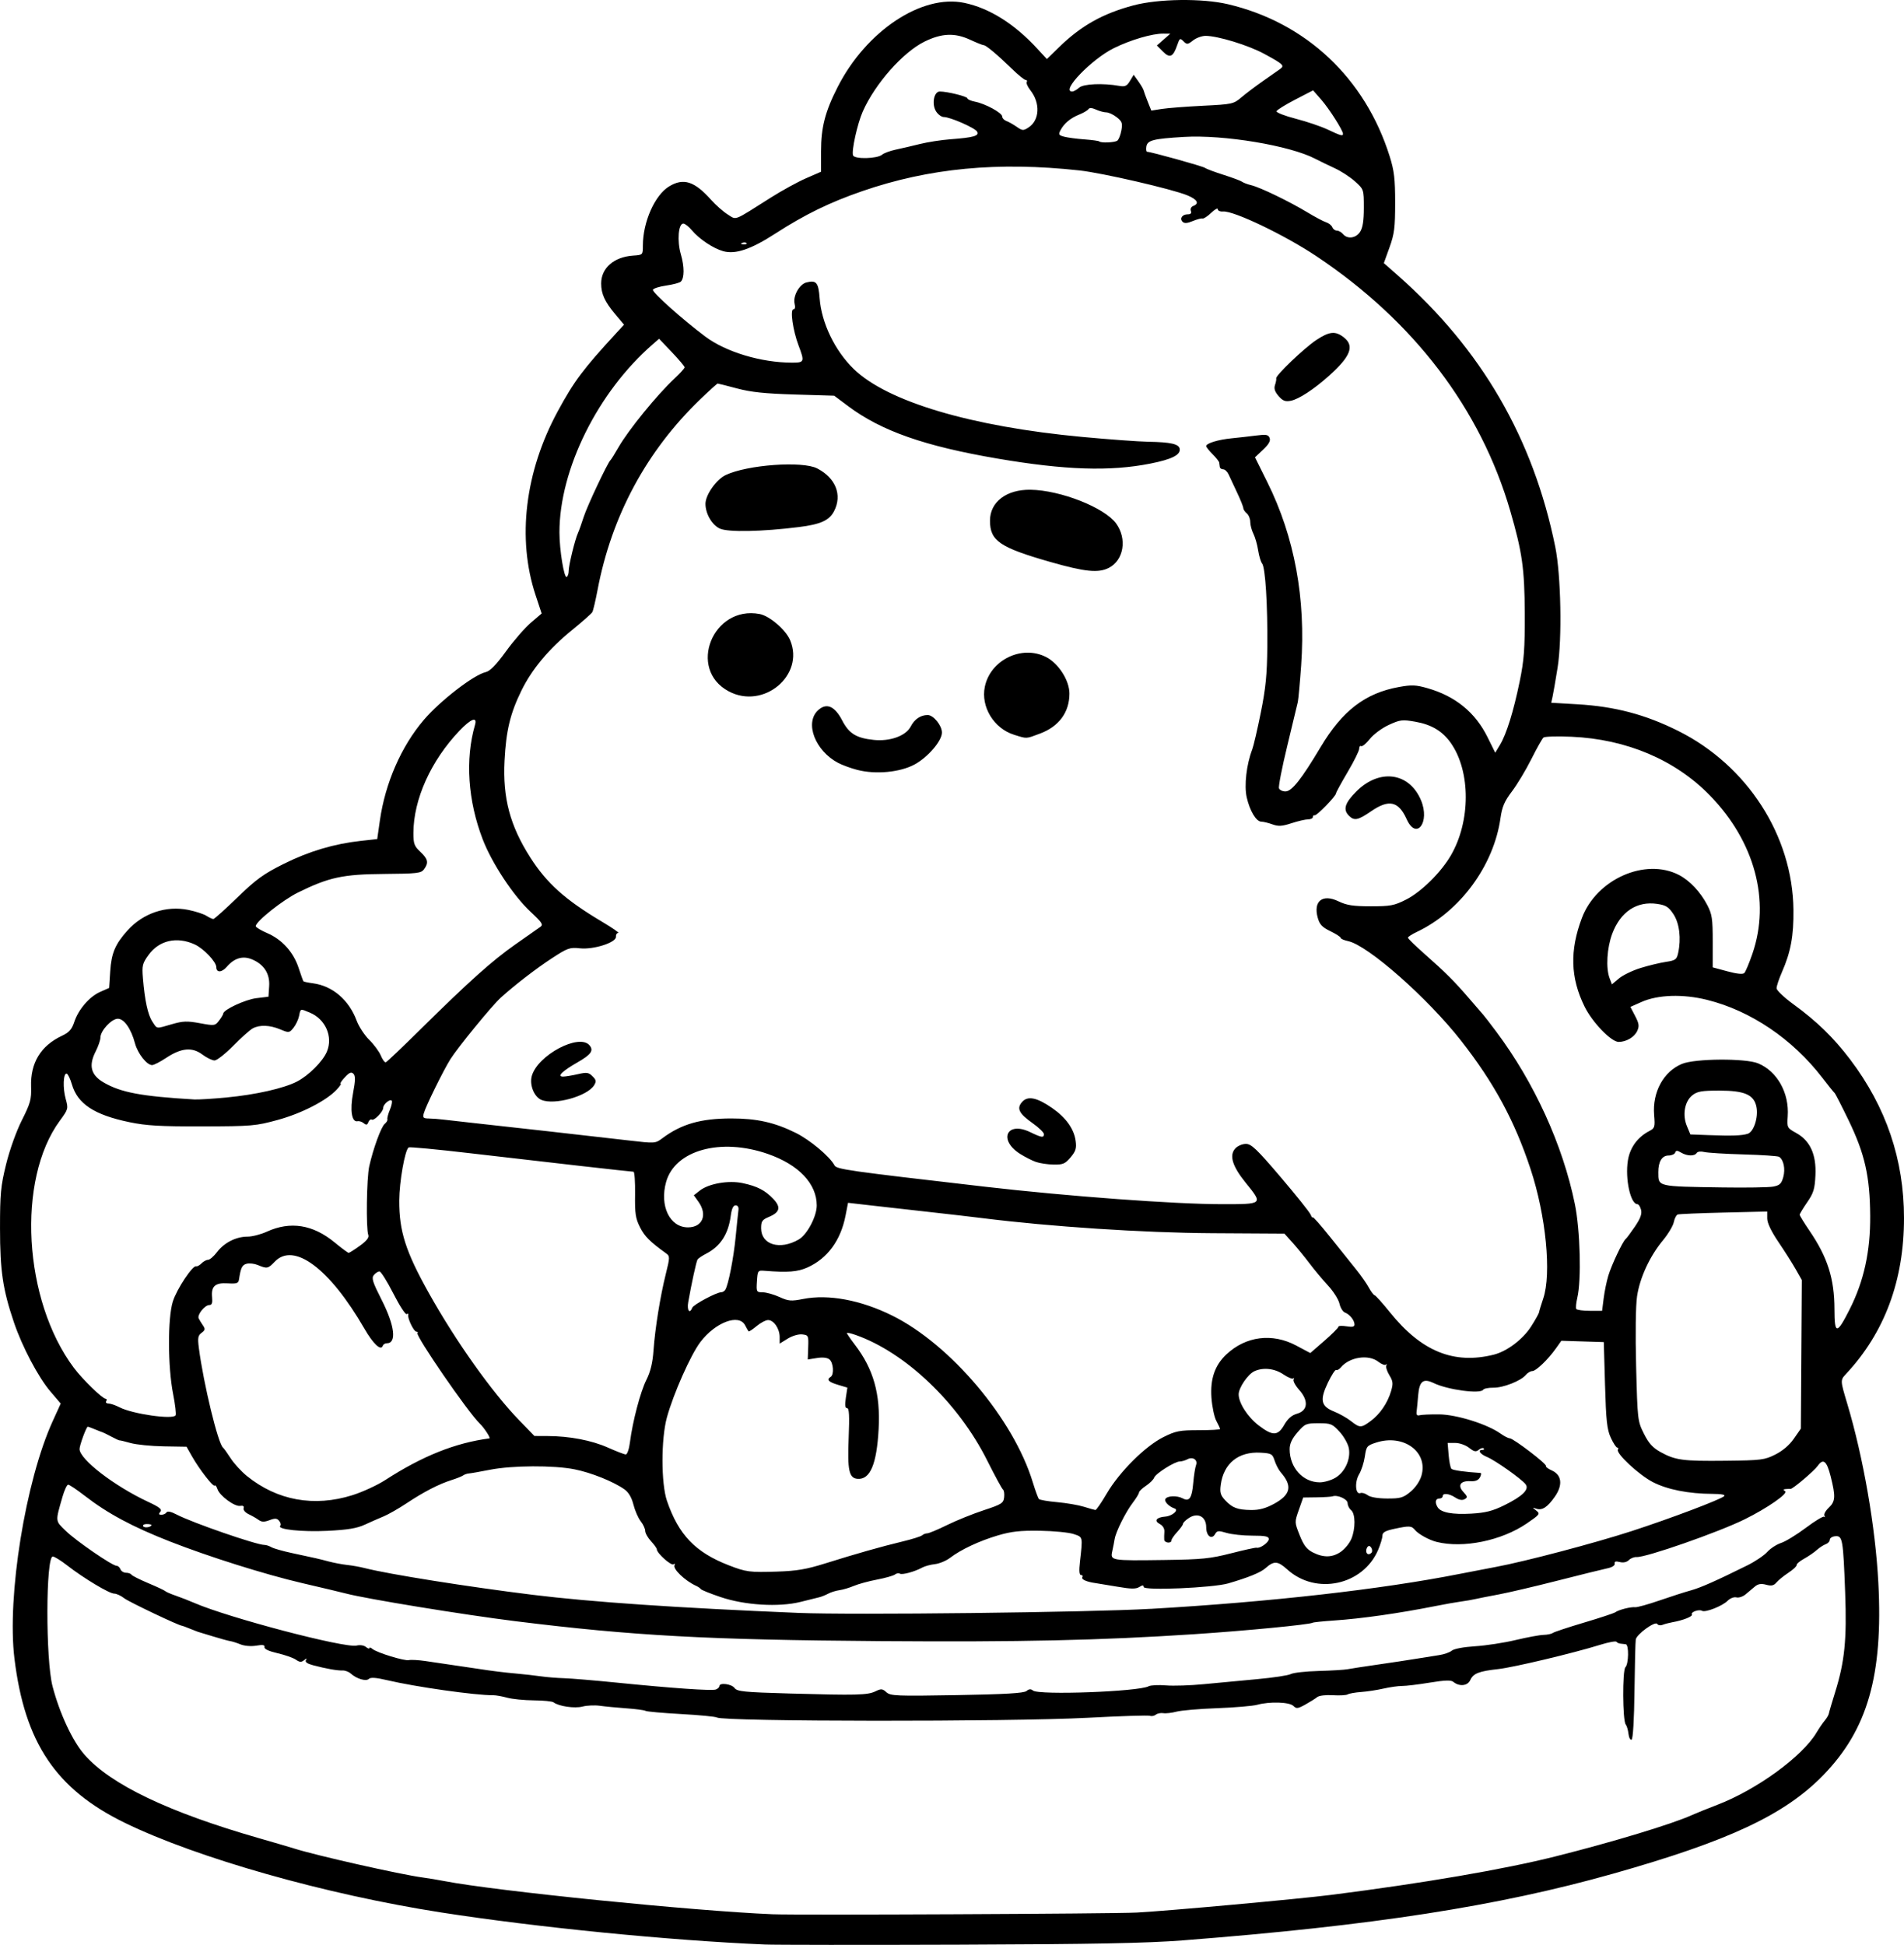 <?xml version="1.0" encoding="UTF-8" standalone="no"?>
<!-- Created with Inkscape (http://www.inkscape.org/) -->

<svg
   width="217.305mm"
   height="221.986mm"
   viewBox="0 0 217.306 221.986"
   version="1.1"
   id="svg5"
   xml:space="preserve"
   xmlns="http://www.w3.org/2000/svg"
   xmlns:svg="http://www.w3.org/2000/svg"><defs
     id="defs2" /><g
     id="layer1"
     transform="translate(-7.558,-32.735)"><path
       style="fill:#000000;stroke-width:0.265"
       d="m 94.821,254.677 c -10.972,-0.468 -25.967,-1.954 -36.909,-3.656 -13.168,-2.048 -27.878,-6.217 -36.116,-10.235 -7.858,-3.833 -11.416,-9.132 -12.591,-18.751 -0.865,-7.08 1.261,-20.275 4.363,-27.081 l 0.92,-2.018 -1.172,-1.373 c -1.383,-1.62 -3.225,-5.109 -4.168,-7.892 -1.27,-3.748 -1.587,-5.885 -1.589,-10.716 -0.002,-3.968 0.08,-4.832 0.695,-7.334 0.406,-1.651 1.158,-3.751 1.8,-5.027 0.979,-1.944 1.098,-2.377 1.052,-3.841 -0.085,-2.705 1.104,-4.658 3.529,-5.798 0.809,-0.38 1.117,-0.725 1.392,-1.557 0.479,-1.448 1.731,-2.905 2.965,-3.45 l 1.02,-0.45 0.122,-1.882 c 0.136,-2.094 0.573,-3.126 1.99,-4.695 1.771,-1.96 4.393,-2.843 6.923,-2.332 0.814,0.165 1.744,0.467 2.067,0.672 0.322,0.205 0.679,0.371 0.794,0.37 0.114,-0.002 1.353,-1.112 2.752,-2.467 2.147,-2.08 2.973,-2.678 5.292,-3.833 2.886,-1.437 5.745,-2.288 8.82,-2.624 l 1.839,-0.201 0.304,-2.127 c 0.609,-4.265 2.433,-8.445 5.002,-11.461 1.865,-2.189 5.699,-5.153 7.071,-5.466 0.497,-0.113 1.19,-0.823 2.317,-2.375 0.884,-1.217 2.162,-2.687 2.84,-3.266 l 1.232,-1.053 -0.699,-2.115 c -2.125,-6.428 -1.203,-14.07 2.527,-20.945 1.892,-3.487 2.879,-4.806 6.732,-8.99 l 0.84,-0.913 -1.03,-1.231 c -1.162,-1.388 -1.577,-2.3 -1.577,-3.469 0,-1.769 1.454,-3.037 3.657,-3.189 1.102,-0.076 1.105,-0.079 1.105,-1.145 0.001,-2.687 1.358,-5.752 2.988,-6.746 1.643,-1.002 2.892,-0.604 4.795,1.525 0.55,0.615 1.407,1.37 1.904,1.678 1.038,0.641 0.552,0.832 4.913,-1.93 1.263,-0.8 3.07,-1.791 4.016,-2.203 l 1.719,-0.749 v -2.33 c 0,-2.738 0.463,-4.53 1.895,-7.341 3.264,-6.406 9.607,-10.62 14.455,-9.603 2.86,0.6 5.714,2.389 8.318,5.215 l 1.103,1.197 1.416,-1.377 c 2.502,-2.431 4.942,-3.803 8.437,-4.741 2.86,-0.768 7.857,-0.835 10.798,-0.145 8.92,2.092 15.679,8.448 18.478,17.375 0.514,1.64 0.622,2.559 0.622,5.292 0,2.84 -0.091,3.56 -0.645,5.096 l -0.645,1.789 1.571,1.385 c 9.579,8.445 15.481,18.618 17.996,31.021 0.649,3.199 0.788,10.485 0.264,13.758 -0.233,1.455 -0.492,2.955 -0.576,3.332 l -0.152,0.686 2.999,0.176 c 4.269,0.251 7.729,1.164 11.466,3.025 7.907,3.938 13.085,11.965 13.18,20.429 0.033,2.977 -0.306,4.819 -1.312,7.111 -0.343,0.782 -0.62,1.616 -0.614,1.852 0.005,0.237 0.868,1.055 1.918,1.82 2.673,1.946 4.598,3.818 6.48,6.302 4.104,5.418 6.145,11.43 6.145,18.105 0,7.119 -2.205,13.055 -6.603,17.775 -0.678,0.728 -0.678,0.724 0.123,3.401 1.842,6.155 3.22,14.089 3.552,20.454 0.551,10.559 -1.224,16.753 -6.291,21.96 -4.399,4.52 -10.77,7.506 -23.987,11.241 -13.138,3.712 -27.419,5.926 -49.095,7.61 -4.135,0.321 -10.145,0.437 -25.518,0.491 -11.06,0.039 -21.061,0.03 -22.225,-0.019 z m 42.466,-3.644 c 3.527,-0.186 18.513,-1.549 22.225,-2.021 10.502,-1.336 19.705,-2.915 25.532,-4.379 6.621,-1.664 13.361,-3.705 15.61,-4.726 0.437,-0.198 1.746,-0.727 2.91,-1.175 4.502,-1.733 9.672,-5.494 11.304,-8.224 0.306,-0.512 0.74,-1.146 0.963,-1.407 0.223,-0.262 0.43,-0.619 0.46,-0.794 0.03,-0.175 0.352,-1.271 0.715,-2.435 1.088,-3.488 1.342,-6.015 1.142,-11.356 -0.228,-6.107 -0.298,-6.509 -1.12,-6.441 -0.348,0.029 -0.632,0.209 -0.632,0.4 0,0.191 -0.208,0.421 -0.463,0.511 -0.255,0.09 -0.717,0.391 -1.026,0.669 -0.31,0.278 -0.965,0.726 -1.455,0.996 -0.49,0.269 -0.871,0.593 -0.845,0.72 0.026,0.126 -0.391,0.518 -0.926,0.869 -0.535,0.352 -1.151,0.852 -1.37,1.112 -0.307,0.365 -0.575,0.425 -1.18,0.262 -0.566,-0.152 -0.921,-0.096 -1.279,0.203 -0.273,0.227 -0.75,0.628 -1.061,0.892 -0.311,0.263 -0.786,0.421 -1.056,0.35 -0.278,-0.073 -0.719,0.1 -1.018,0.399 -0.598,0.598 -2.542,1.357 -2.903,1.134 -0.338,-0.209 -1.328,0.143 -1.161,0.413 0.138,0.223 -0.983,0.669 -2.248,0.895 -0.364,0.065 -0.858,0.196 -1.098,0.292 -0.24,0.096 -0.513,0.05 -0.607,-0.102 -0.225,-0.364 -2.341,1.166 -2.449,1.77 -0.044,0.25 -0.11,2.895 -0.147,5.878 -0.04,3.284 -0.17,5.476 -0.33,5.556 -0.146,0.073 -0.305,-0.225 -0.354,-0.661 -0.049,-0.437 -0.191,-0.917 -0.315,-1.067 -0.362,-0.438 -0.393,-6.178 -0.035,-6.537 0.376,-0.376 0.411,-2.567 0.043,-2.623 -0.146,-0.022 -0.413,-0.052 -0.595,-0.066 -0.182,-0.015 -0.394,-0.111 -0.472,-0.215 -0.078,-0.104 -0.911,0.051 -1.852,0.344 -3.048,0.949 -9.891,2.578 -11.644,2.772 -2.211,0.244 -2.841,0.493 -3.191,1.261 -0.305,0.669 -1.25,0.763 -1.937,0.193 -0.258,-0.214 -0.977,-0.189 -2.699,0.094 -1.291,0.212 -2.705,0.384 -3.141,0.38 -0.437,-0.003 -1.389,0.131 -2.117,0.297 -0.728,0.167 -1.88,0.343 -2.56,0.391 -0.68,0.049 -1.371,0.171 -1.534,0.272 -0.163,0.101 -0.928,0.143 -1.699,0.094 -0.795,-0.051 -1.562,0.041 -1.773,0.213 -0.204,0.166 -0.814,0.549 -1.355,0.85 -0.863,0.481 -1.03,0.5 -1.37,0.16 -0.448,-0.448 -2.709,-0.52 -4.129,-0.13 -0.509,0.14 -2.568,0.314 -4.575,0.388 -2.007,0.074 -4.091,0.252 -4.63,0.395 -0.54,0.144 -1.219,0.222 -1.51,0.173 -0.291,-0.048 -0.676,0.029 -0.857,0.173 -0.18,0.143 -0.483,0.201 -0.673,0.128 -0.19,-0.073 -3.376,0.028 -7.081,0.225 -8.908,0.473 -41.566,0.448 -42.343,-0.032 -0.164,-0.102 -2.007,-0.279 -4.096,-0.394 -2.088,-0.115 -3.909,-0.278 -4.045,-0.362 -0.137,-0.084 -1.124,-0.216 -2.195,-0.292 -1.071,-0.076 -2.427,-0.206 -3.014,-0.289 -0.587,-0.083 -1.48,-0.042 -1.984,0.09 -0.901,0.236 -2.719,-0.03 -3.308,-0.484 -0.151,-0.116 -1.163,-0.217 -2.249,-0.225 -1.086,-0.007 -2.451,-0.143 -3.033,-0.302 -0.582,-0.159 -1.296,-0.286 -1.587,-0.284 -2.05,0.018 -8.845,-0.944 -12.124,-1.717 -1.264,-0.298 -1.889,-0.342 -2.084,-0.147 -0.315,0.315 -1.399,-0.007 -2.071,-0.615 -0.223,-0.202 -0.64,-0.357 -0.927,-0.345 -0.591,0.025 -1.901,-0.208 -3.374,-0.599 -0.668,-0.177 -0.937,-0.371 -0.809,-0.584 0.145,-0.242 0.095,-0.24 -0.208,0.005 -0.318,0.257 -0.511,0.245 -0.944,-0.058 -0.299,-0.21 -1.244,-0.542 -2.099,-0.738 -0.99,-0.227 -1.527,-0.479 -1.48,-0.694 0.055,-0.25 -0.188,-0.293 -0.938,-0.166 -0.587,0.099 -1.341,0.038 -1.794,-0.145 -0.43,-0.174 -0.96,-0.342 -1.179,-0.373 -0.218,-0.031 -1.111,-0.276 -1.984,-0.544 -0.873,-0.268 -1.647,-0.504 -1.72,-0.523 -0.073,-0.02 -0.489,-0.183 -0.926,-0.363 -0.437,-0.18 -0.821,-0.324 -0.855,-0.319 -0.274,0.034 -6.078,-2.725 -6.607,-3.14 -0.374,-0.294 -0.894,-0.534 -1.157,-0.534 -0.555,0 -3.502,-1.77 -5.372,-3.227 -0.71,-0.553 -1.443,-1.006 -1.628,-1.006 -0.806,0 -0.828,11.761 -0.028,14.817 0.814,3.108 2.287,6.26 3.649,7.811 2.988,3.404 9.592,6.56 19.935,9.529 1.746,0.501 3.532,1.025 3.969,1.164 2.515,0.801 12.123,2.969 14.684,3.314 0.655,0.088 1.786,0.276 2.514,0.417 5.802,1.126 28.442,3.412 37.439,3.78 2.842,0.116 38.852,-0.051 41.54,-0.193 z m -29.816,-25.251 c 0.654,-0.318 0.804,-0.306 1.253,0.101 0.467,0.423 1.139,0.45 8.048,0.33 5.527,-0.097 7.645,-0.221 7.941,-0.467 0.288,-0.239 0.5,-0.255 0.742,-0.054 0.659,0.547 12.034,0.127 13.195,-0.487 0.241,-0.127 1.134,-0.172 1.984,-0.1 0.851,0.072 2.797,0.008 4.325,-0.142 1.528,-0.15 4.266,-0.408 6.085,-0.572 1.819,-0.165 3.545,-0.426 3.836,-0.581 0.291,-0.155 1.72,-0.314 3.175,-0.353 1.455,-0.039 2.943,-0.129 3.307,-0.2 0.364,-0.071 1.912,-0.309 3.44,-0.528 1.528,-0.219 3.493,-0.517 4.366,-0.662 0.873,-0.145 2.058,-0.333 2.633,-0.419 0.575,-0.085 1.23,-0.316 1.455,-0.512 0.239,-0.208 1.345,-0.416 2.659,-0.499 1.237,-0.078 3.321,-0.398 4.63,-0.711 1.31,-0.313 2.738,-0.577 3.175,-0.587 0.437,-0.01 0.913,-0.109 1.058,-0.22 0.146,-0.111 1.753,-0.644 3.572,-1.184 1.819,-0.54 3.426,-1.072 3.572,-1.182 0.366,-0.277 1.767,-0.632 2.259,-0.573 0.224,0.027 1.474,-0.319 2.778,-0.77 1.304,-0.45 2.907,-0.966 3.562,-1.145 1.127,-0.309 2.876,-1.083 6.482,-2.871 0.873,-0.433 1.885,-1.116 2.249,-1.519 0.364,-0.402 1.078,-0.867 1.587,-1.031 0.509,-0.165 1.781,-0.943 2.827,-1.73 1.045,-0.786 1.987,-1.353 2.093,-1.258 0.106,0.095 0.117,0.041 0.026,-0.12 -0.092,-0.161 0.127,-0.568 0.487,-0.906 0.767,-0.721 0.802,-1.275 0.224,-3.576 -0.447,-1.779 -0.85,-2.106 -1.482,-1.203 -0.396,0.566 -2.853,2.65 -3.094,2.624 -0.085,-0.009 -0.333,-8e-4 -0.552,0.019 -0.3,0.027 -0.316,0.087 -0.066,0.245 0.386,0.245 -2.046,1.934 -4.608,3.201 -3.009,1.488 -11.306,4.385 -12.358,4.315 -0.273,-0.018 -0.668,0.139 -0.879,0.35 -0.24,0.24 -0.627,0.322 -1.036,0.219 -0.461,-0.116 -0.63,-0.062 -0.576,0.182 0.046,0.208 -0.292,0.423 -0.849,0.539 -0.509,0.106 -3.061,0.737 -5.67,1.402 -2.609,0.665 -5.646,1.376 -6.747,1.581 -1.101,0.205 -2.3,0.442 -2.664,0.526 -0.364,0.084 -1.078,0.208 -1.587,0.274 -0.509,0.067 -1.819,0.298 -2.91,0.515 -4.194,0.833 -8.47,1.443 -11.599,1.654 -1.259,0.085 -2.364,0.2 -2.454,0.256 -0.348,0.215 -7.682,0.923 -13.55,1.309 -10.739,0.705 -19.744,0.903 -35.765,0.788 -19.725,-0.142 -28.257,-0.608 -41.672,-2.274 -5.879,-0.73 -17.003,-2.546 -19.315,-3.153 -0.509,-0.134 -2.772,-0.672 -5.027,-1.196 -4.201,-0.977 -10.611,-2.994 -15.081,-4.746 -4.282,-1.679 -7.114,-3.198 -9.718,-5.213 -0.906,-0.701 -1.761,-1.275 -1.899,-1.275 -0.138,0 -0.431,0.625 -0.65,1.389 -0.827,2.881 -0.845,2.701 0.384,3.894 1.186,1.151 5.302,3.978 5.793,3.978 0.158,0 0.355,0.179 0.439,0.397 0.084,0.218 0.371,0.397 0.638,0.397 0.267,0 0.546,0.099 0.621,0.22 0.075,0.121 0.945,0.56 1.934,0.976 0.989,0.416 1.858,0.824 1.93,0.906 0.073,0.083 0.609,0.314 1.191,0.515 0.582,0.201 1.535,0.573 2.117,0.826 3.859,1.683 17.221,5.194 18.523,4.867 0.382,-0.096 0.833,-0.028 1.059,0.159 0.216,0.18 0.393,0.238 0.393,0.129 0,-0.108 0.16,-0.065 0.355,0.098 0.52,0.432 3.677,1.399 4.16,1.275 0.228,-0.059 1.061,-0.013 1.852,0.1 1.844,0.265 5.214,0.763 6.068,0.896 1.585,0.247 2.884,0.408 4.366,0.541 0.873,0.079 2.123,0.22 2.778,0.314 0.655,0.094 1.845,0.192 2.646,0.216 0.8,0.024 3.42,0.242 5.821,0.484 6.567,0.662 11.057,0.976 11.505,0.803 0.221,-0.085 0.401,-0.26 0.401,-0.39 0,-0.425 1.388,-0.248 1.731,0.221 0.293,0.4 1.072,0.478 6.247,0.625 7.7,0.218 8.939,0.187 9.831,-0.246 z m 31.404,-9.412 c 13.658,-0.788 26.359,-2.227 35.322,-4.001 1.164,-0.23 3.01,-0.586 4.101,-0.79 3.331,-0.622 11.286,-2.721 15.478,-4.085 4.458,-1.45 10.189,-3.616 10.57,-3.995 0.158,-0.157 -0.334,-0.252 -1.323,-0.255 -2.742,-0.009 -5.187,-0.493 -6.84,-1.352 -1.592,-0.828 -4.23,-3.288 -3.973,-3.704 0.078,-0.126 0.044,-0.23 -0.076,-0.23 -0.12,0 -0.45,-0.506 -0.734,-1.124 -0.432,-0.94 -0.54,-1.925 -0.658,-6.019 l -0.141,-4.895 -2.423,-0.076 -2.423,-0.076 -0.616,0.87 c -0.905,1.278 -2.272,2.589 -2.7,2.589 -0.205,0 -0.537,0.198 -0.736,0.44 -0.56,0.679 -2.582,1.475 -3.706,1.459 -0.556,-0.008 -1.081,0.098 -1.165,0.234 -0.315,0.509 -4.042,0.009 -5.632,-0.756 -1.211,-0.583 -1.65,-0.238 -1.786,1.402 -0.061,0.727 -0.14,1.561 -0.177,1.852 -0.046,0.363 0.058,0.492 0.33,0.413 0.218,-0.064 1.23,-0.109 2.249,-0.1 1.983,0.018 5.484,1.113 6.996,2.19 0.417,0.297 0.89,0.54 1.051,0.54 0.404,0 4.265,2.947 4.136,3.157 -0.058,0.094 0.235,0.321 0.652,0.505 1.153,0.51 1.296,1.654 0.373,2.985 -0.848,1.224 -1.462,1.622 -2.141,1.386 -0.451,-0.156 -0.451,-0.142 0.014,0.22 0.467,0.364 0.402,0.451 -1.085,1.466 -2.892,1.974 -7.253,2.865 -10.299,2.105 -0.846,-0.211 -2.068,-0.885 -2.459,-1.356 -0.408,-0.492 -0.631,-0.503 -2.383,-0.128 -1.015,0.218 -1.336,0.403 -1.336,0.772 0,0.267 -0.222,1.003 -0.493,1.635 -1.728,4.032 -7.087,5.186 -10.357,2.231 -1.103,-0.997 -1.523,-1.02 -2.511,-0.142 -0.548,0.487 -1.947,1.056 -4.233,1.723 -1.746,0.509 -9.657,0.847 -9.657,0.412 0,-0.233 -0.121,-0.232 -0.498,0.003 -0.383,0.239 -0.947,0.233 -2.447,-0.026 -1.072,-0.185 -2.206,-0.372 -2.519,-0.415 -1.037,-0.141 -1.69,-0.429 -1.536,-0.678 0.084,-0.135 0.018,-0.246 -0.145,-0.246 -0.205,0 -0.244,-0.471 -0.126,-1.521 0.328,-2.913 0.354,-2.8 -0.729,-3.161 -0.544,-0.181 -2.27,-0.349 -3.836,-0.373 -2.24,-0.035 -3.263,0.078 -4.79,0.529 -2.117,0.624 -4.219,1.609 -5.475,2.567 -0.441,0.336 -1.215,0.657 -1.72,0.713 -0.505,0.056 -1.156,0.232 -1.447,0.392 -0.853,0.469 -2.289,0.861 -2.556,0.696 -0.135,-0.084 -0.389,-0.04 -0.565,0.098 -0.176,0.137 -1.093,0.397 -2.039,0.577 -0.946,0.18 -2.137,0.505 -2.646,0.721 -0.509,0.216 -1.25,0.437 -1.646,0.49 -0.396,0.053 -0.969,0.231 -1.274,0.394 -0.305,0.163 -0.755,0.346 -1,0.406 -0.245,0.06 -1.22,0.303 -2.166,0.538 -2.489,0.62 -6.347,0.386 -9.128,-0.554 -1.164,-0.394 -2.176,-0.801 -2.249,-0.906 -0.073,-0.104 -0.311,-0.27 -0.529,-0.367 -1.267,-0.566 -2.72,-1.963 -2.468,-2.372 0.095,-0.153 0.039,-0.193 -0.126,-0.09 -0.284,0.176 -1.904,-1.282 -1.904,-1.713 0,-0.116 -0.298,-0.533 -0.661,-0.925 -0.364,-0.393 -0.661,-0.918 -0.661,-1.169 0,-0.25 -0.232,-0.749 -0.515,-1.109 -0.283,-0.36 -0.655,-1.212 -0.827,-1.893 -0.205,-0.812 -0.555,-1.412 -1.019,-1.742 -1.25,-0.89 -3.808,-1.918 -5.71,-2.294 -2.389,-0.473 -7.126,-0.447 -9.657,0.052 -1.091,0.215 -2.163,0.404 -2.381,0.419 -0.218,0.015 -0.516,0.115 -0.661,0.222 -0.146,0.107 -0.741,0.345 -1.323,0.529 -1.461,0.463 -3.171,1.344 -5.129,2.645 -0.912,0.606 -2.096,1.282 -2.63,1.504 -0.535,0.221 -1.508,0.649 -2.163,0.951 -0.894,0.412 -1.952,0.587 -4.252,0.7 -2.912,0.144 -5.796,-0.164 -5.386,-0.574 0.103,-0.103 0.047,-0.357 -0.124,-0.565 -0.25,-0.301 -0.47,-0.317 -1.103,-0.078 -0.605,0.228 -0.897,0.221 -1.247,-0.032 -0.251,-0.182 -0.764,-0.477 -1.141,-0.656 -0.376,-0.179 -0.631,-0.484 -0.566,-0.678 0.077,-0.229 -0.061,-0.322 -0.395,-0.265 -0.632,0.107 -2.356,-1.166 -2.594,-1.916 -0.096,-0.302 -0.239,-0.485 -0.318,-0.406 -0.175,0.175 -1.743,-1.847 -2.592,-3.342 l -0.618,-1.089 -2.598,-0.043 c -1.429,-0.023 -3.134,-0.194 -3.789,-0.378 -0.655,-0.185 -1.222,-0.321 -1.26,-0.302 -0.038,0.018 -0.455,-0.172 -0.926,-0.424 -0.471,-0.252 -0.917,-0.472 -0.989,-0.491 -0.073,-0.018 -0.467,-0.172 -0.877,-0.342 -0.41,-0.17 -0.784,-0.309 -0.831,-0.309 -0.159,0 -0.938,2.121 -0.938,2.553 0,1.175 3.974,4.231 7.861,6.045 1.281,0.598 1.58,0.843 1.357,1.111 -0.215,0.258 -0.183,0.345 0.127,0.345 0.228,0 0.489,-0.122 0.581,-0.271 0.106,-0.172 0.522,-0.085 1.14,0.24 1.78,0.934 9.158,3.488 10.038,3.475 0.184,-0.003 0.541,0.115 0.794,0.261 0.253,0.146 1.293,0.443 2.312,0.661 2.8,0.598 3.09,0.664 4.233,0.968 0.582,0.155 1.535,0.334 2.117,0.398 0.582,0.064 1.475,0.224 1.984,0.355 2.685,0.692 11.738,2.131 19.182,3.051 6.648,0.821 16.466,1.49 30.295,2.064 6.13,0.254 33.181,-0.057 40.217,-0.463 z m -37.174,-5.176 c 3.52,-1.106 6.449,-1.937 8.864,-2.516 1.091,-0.261 2.097,-0.578 2.236,-0.703 0.138,-0.125 0.403,-0.228 0.588,-0.228 0.185,0 1.203,-0.426 2.262,-0.947 1.059,-0.521 2.937,-1.28 4.174,-1.687 2.043,-0.672 2.257,-0.807 2.336,-1.472 0.048,-0.402 -0.011,-0.804 -0.132,-0.892 -0.121,-0.088 -0.932,-1.582 -1.802,-3.319 -3.289,-6.565 -9.311,-12.314 -15.002,-14.322 -0.556,-0.196 -1.011,-0.295 -1.011,-0.22 0,0.075 0.41,0.674 0.912,1.331 2.131,2.792 2.927,5.615 2.711,9.622 -0.216,4.014 -0.965,5.79 -2.398,5.687 -0.978,-0.07 -1.173,-0.957 -1.023,-4.649 0.104,-2.568 0.059,-3.419 -0.18,-3.419 -0.227,0 -0.268,-0.337 -0.143,-1.172 l 0.176,-1.172 -1.086,-0.325 c -1.081,-0.324 -1.325,-0.592 -0.821,-0.903 0.406,-0.251 0.314,-1.614 -0.134,-1.986 -0.257,-0.213 -0.769,-0.271 -1.439,-0.164 l -1.041,0.166 0.05,-1.39 c 0.048,-1.336 0.022,-1.393 -0.683,-1.474 -0.419,-0.048 -1.128,0.16 -1.654,0.485 l -0.92,0.569 v -0.756 c 0,-0.951 -0.669,-1.933 -1.318,-1.933 -0.272,0 -0.865,0.312 -1.319,0.694 -0.454,0.382 -0.864,0.65 -0.91,0.595 -0.047,-0.054 -0.225,-0.367 -0.395,-0.694 -0.705,-1.355 -3.393,-0.344 -5.112,1.922 -1.099,1.448 -3.073,5.897 -3.814,8.595 -0.675,2.457 -0.671,7.545 0.007,9.525 1.327,3.873 3.24,5.87 7.04,7.347 1.999,0.777 2.386,0.827 5.556,0.725 2.204,-0.071 3.325,-0.262 5.424,-0.921 z m 46.363,-1.166 c 1.489,-0.383 2.798,-0.67 2.91,-0.638 0.388,0.11 1.394,-0.604 1.394,-0.99 0,-0.304 -0.406,-0.388 -1.888,-0.388 -1.038,0 -2.36,-0.142 -2.938,-0.315 -0.91,-0.273 -1.083,-0.256 -1.294,0.121 -0.396,0.708 -1.024,0.239 -1.024,-0.767 0,-1.21 -0.957,-1.722 -1.974,-1.056 -0.37,0.242 -0.672,0.539 -0.672,0.66 0,0.121 -0.298,0.541 -0.661,0.934 -0.364,0.393 -0.661,0.827 -0.661,0.965 0,0.378 -0.789,0.302 -0.823,-0.08 -0.016,-0.182 -0.009,-0.59 0.017,-0.908 0.028,-0.353 -0.177,-0.696 -0.528,-0.884 -0.69,-0.369 -0.396,-0.76 0.635,-0.845 0.793,-0.066 1.583,-0.747 1.068,-0.921 -0.665,-0.224 -1.231,-0.813 -1.055,-1.098 0.227,-0.367 1.337,-0.4 1.975,-0.059 0.749,0.401 1.045,-0.026 1.194,-1.72 0.077,-0.879 0.222,-1.813 0.323,-2.074 0.23,-0.599 -0.365,-1.001 -0.988,-0.668 -0.253,0.135 -0.639,0.246 -0.858,0.246 -0.578,0 -2.775,1.386 -2.936,1.852 -0.075,0.218 -0.495,0.635 -0.932,0.926 -0.437,0.291 -0.795,0.637 -0.795,0.769 -5.3e-4,0.132 -0.328,0.668 -0.728,1.191 -0.804,1.052 -1.923,3.304 -2.051,4.126 -0.045,0.291 -0.166,0.906 -0.268,1.367 -0.243,1.092 -0.19,1.101 5.956,1.016 4.286,-0.059 5.232,-0.155 7.602,-0.764 z m 12.562,-0.203 c 0.439,-0.313 0.964,-0.964 1.165,-1.447 0.486,-1.164 0.471,-2.861 -0.03,-3.276 -0.218,-0.181 -0.397,-0.54 -0.397,-0.797 0,-0.458 -1.155,-0.984 -1.72,-0.782 -0.146,0.052 -0.959,0.104 -1.808,0.115 l -1.544,0.021 -0.496,1.41 c -0.496,1.407 -0.495,1.412 0.099,2.905 0.461,1.157 0.803,1.6 1.511,1.958 1.222,0.617 2.252,0.584 3.219,-0.105 z m 3.454,0.146 c 0.239,-0.238 -0.09,-0.919 -0.362,-0.751 -0.13,0.081 -0.237,0.318 -0.237,0.528 0,0.39 0.315,0.507 0.599,0.223 z M 24.839,206.794 c 0,-0.057 -0.245,-0.104 -0.545,-0.104 -0.3,0 -0.474,0.114 -0.388,0.253 0.141,0.228 0.933,0.102 0.933,-0.149 z m 154.382,-2.239 c 2.119,-1.043 2.914,-1.828 2.449,-2.416 -0.496,-0.626 -3.455,-2.718 -4.398,-3.108 -0.816,-0.338 -1.118,-0.807 -0.518,-0.807 0.17,0 0.232,-0.076 0.139,-0.17 -0.093,-0.093 -0.348,-0.022 -0.565,0.158 -0.321,0.267 -0.527,0.225 -1.1,-0.227 -0.392,-0.308 -1.093,-0.555 -1.577,-0.555 h -0.872 l 0.114,1.376 c 0.063,0.757 0.207,1.468 0.319,1.581 0.164,0.164 1.573,0.364 3.309,0.469 0.114,0.007 0.09,0.232 -0.053,0.5 -0.177,0.331 -0.52,0.472 -1.07,0.439 -1.156,-0.069 -1.522,0.48 -0.823,1.231 0.488,0.523 0.504,0.623 0.14,0.827 -0.271,0.152 -0.636,0.087 -1.053,-0.186 -0.721,-0.473 -1.45,-0.55 -1.45,-0.153 0,0.146 -0.179,0.265 -0.397,0.265 -0.434,0 -0.513,0.465 -0.172,1.003 0.378,0.595 1.694,0.842 3.83,0.718 1.624,-0.094 2.432,-0.298 3.748,-0.946 z m -45.344,-1.356 c 1.435,-2.458 4.388,-5.4 6.452,-6.43 1.418,-0.708 1.848,-0.792 4.035,-0.793 1.346,-8e-4 2.447,-0.061 2.446,-0.134 -7.9e-4,-0.073 -0.194,-0.489 -0.43,-0.926 -0.235,-0.437 -0.487,-1.633 -0.559,-2.658 -0.15,-2.132 0.389,-3.696 1.696,-4.925 2.229,-2.095 5.242,-2.478 7.985,-1.016 l 1.601,0.853 1.601,-1.392 c 0.88,-0.766 1.601,-1.486 1.601,-1.601 0,-0.115 0.417,-0.141 0.926,-0.058 0.686,0.111 0.924,0.056 0.918,-0.215 -0.011,-0.486 -0.548,-1.152 -1.091,-1.356 -0.241,-0.09 -0.523,-0.549 -0.626,-1.02 -0.103,-0.471 -0.693,-1.401 -1.31,-2.068 -0.617,-0.667 -1.57,-1.808 -2.118,-2.536 -0.548,-0.728 -1.414,-1.787 -1.924,-2.353 l -0.928,-1.031 -8.234,-0.049 c -7.843,-0.046 -18.456,-0.741 -26.226,-1.717 -1.164,-0.146 -3.843,-0.457 -5.953,-0.691 -2.11,-0.234 -5.087,-0.569 -6.615,-0.744 l -2.778,-0.318 -0.286,1.467 c -0.552,2.83 -2.064,4.888 -4.344,5.913 -1.122,0.504 -2.238,0.591 -4.895,0.38 -0.77,-0.061 -0.796,-0.025 -0.874,1.194 -0.078,1.219 -0.058,1.257 0.661,1.263 0.408,0.003 1.266,0.244 1.907,0.534 1.041,0.472 1.331,0.496 2.725,0.222 2.871,-0.565 6.56,0.124 10.133,1.892 6.675,3.303 13.853,11.808 16.055,19.021 0.292,0.957 0.61,1.824 0.707,1.927 0.097,0.103 1.036,0.264 2.087,0.357 1.051,0.094 2.42,0.329 3.041,0.523 0.621,0.194 1.213,0.361 1.316,0.37 0.103,0.01 0.687,-0.839 1.298,-1.886 z m 19.079,1.185 c 1.921,-1.045 2.135,-2.043 0.774,-3.601 -0.232,-0.266 -0.544,-0.861 -0.694,-1.323 -0.252,-0.779 -0.368,-0.845 -1.6,-0.918 -2.529,-0.148 -4.226,1.218 -4.555,3.668 -0.117,0.871 -0.029,1.183 0.489,1.741 0.826,0.889 1.417,1.114 2.977,1.134 0.923,0.012 1.661,-0.187 2.608,-0.702 z M 47.799,203.386 c 1.147,-0.362 2.818,-1.133 3.715,-1.712 4.261,-2.754 7.985,-4.245 11.898,-4.763 0.18,-0.024 -0.585,-1.2 -1.109,-1.706 -1.357,-1.31 -7.369,-10.054 -7.099,-10.324 0.083,-0.083 0.026,-0.151 -0.126,-0.151 -0.294,0 -1.044,-1.569 -0.926,-1.938 0.038,-0.12 -0.043,-0.149 -0.179,-0.064 -0.137,0.085 -0.824,-0.978 -1.528,-2.36 -0.704,-1.383 -1.413,-2.515 -1.578,-2.515 -0.164,-7.9e-4 -0.452,0.184 -0.64,0.411 -0.288,0.347 -0.147,0.797 0.892,2.844 1.501,2.959 1.735,4.946 0.582,4.946 -0.198,0 -0.401,0.126 -0.452,0.28 -0.21,0.629 -1.084,-0.185 -2.112,-1.964 -3.961,-6.858 -8.042,-9.902 -10.223,-7.626 -0.765,0.799 -0.874,0.82 -1.941,0.376 -0.385,-0.16 -0.951,-0.225 -1.26,-0.145 -0.521,0.136 -0.675,0.451 -0.877,1.794 -0.067,0.443 -0.258,0.509 -1.287,0.446 -1.442,-0.089 -1.907,0.328 -1.784,1.598 0.062,0.64 -0.022,0.876 -0.312,0.876 -0.525,0 -1.416,1.119 -1.218,1.529 0.086,0.178 0.306,0.538 0.488,0.801 0.278,0.401 0.253,0.538 -0.158,0.843 -0.416,0.309 -0.462,0.576 -0.306,1.77 0.532,4.064 2.189,10.894 2.748,11.328 0.094,0.073 0.489,0.624 0.878,1.225 0.389,0.601 1.222,1.509 1.85,2.018 3.46,2.803 7.684,3.568 12.063,2.184 z m 120.733,-0.379 c 0.563,-0.464 1.064,-1.191 1.251,-1.818 0.816,-2.723 -2.033,-4.819 -5.166,-3.8 -1.05,0.341 -1.122,0.431 -1.288,1.591 -0.097,0.676 -0.39,1.587 -0.652,2.023 -0.53,0.885 -0.427,2.371 0.15,2.15 0.186,-0.071 0.557,0.037 0.826,0.241 0.3,0.227 1.157,0.374 2.214,0.379 1.523,0.007 1.836,-0.082 2.664,-0.765 z m -8.541,-1.615 c 1.086,-0.662 1.743,-2.125 1.511,-3.365 -0.093,-0.498 -0.57,-1.341 -1.059,-1.875 -0.825,-0.9 -0.999,-0.971 -2.396,-0.971 -1.423,0 -1.555,0.057 -2.402,1.036 -0.635,0.735 -0.896,1.295 -0.896,1.927 0,2.114 1.517,3.782 3.44,3.782 0.509,0 1.32,-0.24 1.802,-0.534 z m 50.187,-2.639 c 0.837,-0.419 1.613,-1.082 2.117,-1.809 l 0.796,-1.147 0.055,-8.481 0.055,-8.481 -0.69,-1.219 c -0.38,-0.671 -1.268,-2.072 -1.974,-3.115 -0.829,-1.225 -1.283,-2.176 -1.283,-2.69 v -0.795 l -4.961,0.119 c -2.729,0.065 -5.093,0.164 -5.254,0.22 -0.161,0.056 -0.362,0.447 -0.447,0.869 -0.085,0.422 -0.641,1.355 -1.236,2.073 -1.506,1.817 -2.645,4.278 -2.958,6.393 -0.158,1.064 -0.201,4.319 -0.106,8.01 0.156,6.108 0.172,6.243 0.888,7.672 0.555,1.107 1.009,1.609 1.901,2.101 1.688,0.931 2.538,1.045 7.41,0.991 4.076,-0.045 4.453,-0.092 5.687,-0.71 z M 79.453,197.364 c 0.31,-2.417 1.195,-5.775 1.882,-7.143 0.462,-0.921 0.707,-1.932 0.807,-3.34 0.18,-2.534 0.768,-6.185 1.412,-8.766 0.458,-1.836 0.462,-2.008 0.06,-2.298 -1.878,-1.356 -2.479,-1.954 -3.006,-2.993 -0.516,-1.018 -0.599,-1.564 -0.568,-3.77 0.02,-1.419 -0.061,-2.58 -0.18,-2.58 -0.291,0 -10.213,-1.123 -18.603,-2.106 -3.762,-0.441 -6.938,-0.741 -7.057,-0.668 -0.421,0.26 -1.069,3.914 -1.077,6.069 -0.013,3.494 0.734,5.824 3.389,10.57 3.078,5.504 7.198,11.303 10.306,14.509 l 1.735,1.789 1.493,0.005 c 2.509,0.009 5.041,0.492 6.882,1.313 0.965,0.43 1.888,0.786 2.051,0.79 0.163,0.004 0.377,-0.617 0.475,-1.381 z m 74.684,-2.009 c 0.398,-0.698 0.851,-1.091 1.455,-1.263 1.241,-0.354 1.339,-1.488 0.236,-2.724 -0.439,-0.491 -0.723,-1.025 -0.631,-1.186 0.092,-0.161 0.078,-0.213 -0.03,-0.116 -0.108,0.097 -0.62,-0.112 -1.138,-0.463 -1.001,-0.679 -2.296,-0.821 -3.303,-0.361 -0.738,0.337 -1.798,1.893 -1.798,2.64 0,0.987 1.037,2.598 2.286,3.552 1.6,1.222 2.19,1.206 2.923,-0.078 z m 9.853,-0.424 c 1.066,-0.787 1.93,-2.051 2.331,-3.411 0.256,-0.868 0.227,-1.133 -0.199,-1.833 -0.274,-0.45 -0.425,-0.946 -0.337,-1.102 0.088,-0.156 0.066,-0.198 -0.049,-0.093 -0.116,0.104 -0.508,-0.044 -0.872,-0.331 -1.11,-0.873 -3.288,-0.542 -4.278,0.65 -0.188,0.226 -0.428,0.358 -0.533,0.293 -0.105,-0.065 -0.524,0.579 -0.932,1.431 -0.956,1.999 -0.807,2.708 0.696,3.31 0.608,0.243 1.472,0.732 1.921,1.085 1.015,0.801 1.168,0.801 2.251,0.002 z M 27.601,194.281 c 0.081,-0.131 -0.048,-1.232 -0.287,-2.447 -0.61,-3.103 -0.626,-8.638 -0.031,-10.543 0.442,-1.415 2.274,-4.177 2.669,-4.025 0.108,0.042 0.38,-0.107 0.603,-0.331 0.223,-0.223 0.562,-0.406 0.753,-0.406 0.191,0 0.652,-0.4 1.024,-0.889 0.82,-1.075 2.169,-1.757 3.474,-1.757 0.532,0 1.526,-0.255 2.209,-0.568 2.675,-1.222 5.254,-0.814 7.723,1.221 0.799,0.659 1.526,1.198 1.614,1.198 0.088,0 0.664,-0.365 1.28,-0.811 0.77,-0.558 1.07,-0.942 0.959,-1.229 -0.27,-0.704 -0.191,-6.507 0.107,-7.835 0.455,-2.032 1.365,-4.522 1.77,-4.846 0.207,-0.166 0.344,-0.404 0.304,-0.529 -0.04,-0.125 0.091,-0.619 0.29,-1.097 0.2,-0.478 0.29,-0.941 0.202,-1.03 -0.215,-0.215 -0.968,0.424 -0.968,0.822 0,0.441 -1.043,1.513 -1.311,1.348 -0.122,-0.075 -0.294,0.055 -0.384,0.289 -0.126,0.329 -0.246,0.356 -0.529,0.121 -0.201,-0.167 -0.519,-0.27 -0.705,-0.228 -0.664,0.148 -0.885,-1.245 -0.511,-3.225 0.273,-1.447 0.282,-1.949 0.04,-2.191 -0.242,-0.242 -0.466,-0.149 -0.981,0.406 -0.367,0.396 -0.582,0.719 -0.478,0.719 0.104,0 -0.1,0.309 -0.452,0.687 -1.178,1.261 -3.996,2.709 -6.727,3.457 -2.509,0.687 -2.953,0.725 -8.599,0.738 -4.83,0.011 -6.402,-0.08 -8.334,-0.482 -4.011,-0.834 -5.912,-2.084 -6.563,-4.316 -0.188,-0.645 -0.455,-1.196 -0.594,-1.224 -0.393,-0.079 -0.458,1.65 -0.109,2.898 0.308,1.099 0.29,1.165 -0.676,2.481 -4.942,6.733 -4.161,20.495 1.6,28.193 0.997,1.332 3.259,3.532 3.644,3.545 0.118,0.004 0.14,0.126 0.051,0.272 -0.09,0.146 0.028,0.265 0.262,0.265 0.234,0 0.801,0.194 1.259,0.431 1.477,0.764 6.087,1.425 6.4,0.918 z M 178.048,187.353 c 1.502,-0.376 3.312,-1.742 4.255,-3.211 0.479,-0.747 0.89,-1.486 0.913,-1.642 0.023,-0.156 0.235,-0.854 0.472,-1.55 0.961,-2.83 0.312,-9.467 -1.446,-14.782 -1.827,-5.523 -4.164,-9.84 -7.938,-14.659 -3.817,-4.874 -10.62,-10.873 -12.874,-11.353 -0.473,-0.101 -0.86,-0.269 -0.86,-0.374 0,-0.105 -0.529,-0.448 -1.175,-0.762 -0.942,-0.458 -1.229,-0.764 -1.444,-1.546 -0.522,-1.891 0.549,-2.74 2.36,-1.87 0.957,0.46 1.671,0.57 3.699,0.571 2.253,0.001 2.671,-0.079 4.036,-0.769 1.712,-0.867 3.958,-3.081 5.089,-5.017 2.278,-3.899 2.284,-9.592 0.015,-12.839 -0.95,-1.359 -2.203,-2.112 -4.058,-2.439 -1.484,-0.261 -1.728,-0.232 -3.019,0.359 -0.782,0.358 -1.744,1.069 -2.171,1.604 -0.421,0.529 -0.867,0.899 -0.991,0.822 -0.123,-0.076 -0.224,0.055 -0.224,0.291 0,0.236 -0.595,1.438 -1.323,2.67 -0.728,1.232 -1.324,2.325 -1.326,2.43 -0.005,0.313 -2.202,2.577 -2.431,2.505 -0.116,-0.036 -0.212,0.053 -0.212,0.198 0,0.146 -0.246,0.265 -0.546,0.265 -0.3,0 -1.148,0.197 -1.885,0.438 -1.084,0.355 -1.501,0.38 -2.185,0.132 -0.465,-0.168 -1.032,-0.306 -1.26,-0.306 -0.583,0 -1.318,-1.222 -1.672,-2.778 -0.306,-1.345 -0.027,-3.762 0.631,-5.468 0.15,-0.388 0.589,-2.282 0.977,-4.209 0.559,-2.775 0.713,-4.333 0.743,-7.497 0.045,-4.772 -0.225,-9.068 -0.596,-9.516 -0.148,-0.178 -0.35,-0.854 -0.45,-1.502 -0.099,-0.648 -0.343,-1.499 -0.541,-1.892 -0.198,-0.393 -0.36,-1.003 -0.36,-1.357 0,-0.353 -0.179,-0.79 -0.397,-0.972 -0.218,-0.181 -0.397,-0.452 -0.397,-0.601 0,-0.15 -0.316,-0.939 -0.702,-1.754 -0.386,-0.815 -0.823,-1.75 -0.971,-2.077 -0.148,-0.327 -0.427,-0.595 -0.621,-0.595 -0.194,0 -0.367,-0.119 -0.385,-0.265 -0.018,-0.146 -0.048,-0.37 -0.066,-0.499 -0.018,-0.129 -0.36,-0.562 -0.761,-0.962 -0.4,-0.4 -0.728,-0.816 -0.728,-0.924 0,-0.322 1.357,-0.737 2.91,-0.89 0.8,-0.079 2.062,-0.222 2.804,-0.318 1.137,-0.148 1.376,-0.103 1.525,0.285 0.124,0.322 -0.1,0.722 -0.747,1.332 l -0.924,0.872 1.423,2.867 c 3.096,6.24 4.39,13.27 3.845,20.894 -0.141,1.977 -0.312,3.849 -0.379,4.161 -0.067,0.312 -0.61,2.573 -1.207,5.025 -0.596,2.452 -1.02,4.625 -0.942,4.829 0.078,0.204 0.414,0.365 0.746,0.359 0.723,-0.013 1.811,-1.39 4.017,-5.083 2.468,-4.132 5.077,-6.134 8.9,-6.832 1.486,-0.271 1.952,-0.252 3.307,0.137 3.16,0.907 5.434,2.764 6.824,5.573 l 0.885,1.788 0.54,-0.895 c 0.747,-1.238 1.544,-3.805 2.251,-7.245 0.501,-2.438 0.595,-3.705 0.578,-7.805 -0.02,-5.053 -0.289,-6.95 -1.651,-11.642 -3.381,-11.649 -11.002,-21.664 -22.137,-29.093 -3.611,-2.409 -9.428,-5.195 -10.638,-5.094 -0.334,0.028 -0.606,-0.09 -0.606,-0.261 0,-0.171 -0.34,0.015 -0.755,0.413 -0.415,0.398 -0.862,0.69 -0.992,0.648 -0.13,-0.042 -0.63,0.089 -1.111,0.29 -0.615,0.257 -0.958,0.283 -1.154,0.086 -0.374,-0.374 -0.047,-0.855 0.581,-0.855 0.339,0 0.455,-0.13 0.354,-0.395 -0.086,-0.225 0.031,-0.465 0.273,-0.557 0.733,-0.281 0.464,-0.751 -0.701,-1.226 -1.765,-0.719 -9.697,-2.548 -12.279,-2.83 -9.312,-1.018 -17.16,-0.271 -24.792,2.361 -3.717,1.282 -6.552,2.666 -9.921,4.843 -2.793,1.805 -4.551,2.401 -5.946,2.015 -1.132,-0.313 -2.755,-1.395 -3.587,-2.393 -0.349,-0.418 -0.785,-0.76 -0.969,-0.76 -0.568,0 -0.728,1.964 -0.285,3.496 0.417,1.443 0.416,2.712 -0.003,3.131 -0.132,0.132 -0.882,0.332 -1.666,0.445 -0.785,0.113 -1.468,0.33 -1.519,0.482 -0.096,0.287 3.375,3.389 5.97,5.335 2.353,1.765 6.375,2.978 9.888,2.984 1.442,0.002 1.474,-0.082 0.758,-1.982 -0.644,-1.709 -0.982,-4.101 -0.579,-4.101 0.178,0 0.232,-0.249 0.136,-0.633 -0.217,-0.866 0.536,-2.232 1.344,-2.434 1.138,-0.286 1.378,-0.002 1.511,1.79 0.208,2.814 1.736,5.989 3.889,8.082 3.834,3.726 13.419,6.577 26.079,7.755 3.057,0.285 6.451,0.532 7.543,0.551 2.565,0.043 3.506,0.257 3.588,0.817 0.1,0.686 -0.91,1.19 -3.352,1.675 -4.603,0.913 -9.719,0.746 -17.433,-0.568 -8.337,-1.421 -13.278,-3.156 -17.067,-5.993 l -1.586,-1.187 -4.498,-0.135 c -3.403,-0.102 -5.007,-0.271 -6.591,-0.694 -1.151,-0.307 -2.145,-0.558 -2.209,-0.558 -0.064,0 -0.952,0.804 -1.973,1.786 -6.14,5.903 -10.129,13.306 -11.736,21.776 -0.233,1.226 -0.502,2.365 -0.599,2.532 -0.097,0.167 -1.149,1.096 -2.338,2.065 -2.645,2.155 -4.559,4.448 -5.758,6.898 -1.27,2.593 -1.745,4.566 -1.921,7.975 -0.22,4.267 0.624,7.438 2.945,11.068 1.886,2.949 3.984,4.828 8.164,7.315 1.194,0.71 2.035,1.292 1.87,1.292 -0.166,1e-4 -0.285,0.194 -0.265,0.432 0.056,0.657 -2.551,1.493 -4.118,1.321 -1.144,-0.126 -1.399,-0.035 -3.175,1.125 -1.843,1.204 -4.241,3.053 -5.856,4.514 -0.992,0.897 -4.91,5.687 -5.75,7.029 -0.803,1.283 -2.791,5.326 -3.025,6.152 -0.146,0.515 -0.068,0.597 0.577,0.605 0.41,0.006 1.162,0.063 1.671,0.128 0.509,0.065 1.998,0.233 3.307,0.374 3.264,0.351 13.863,1.543 17.705,1.991 3.151,0.367 3.154,0.367 3.969,-0.242 2.16,-1.615 4.373,-2.252 7.837,-2.257 2.932,-0.004 4.987,0.456 7.396,1.655 1.624,0.808 3.87,2.692 4.402,3.692 0.245,0.46 1.369,0.62 17.163,2.444 9.492,1.096 21.675,1.994 27.054,1.995 4.741,5.3e-4 4.718,0.021 2.712,-2.457 -1.522,-1.881 -1.895,-3.114 -1.181,-3.903 0.258,-0.285 0.802,-0.519 1.209,-0.519 0.624,0 1.239,0.586 3.953,3.77 1.768,2.074 3.314,4.008 3.436,4.299 0.122,0.291 0.23,0.43 0.239,0.308 0.009,-0.122 0.904,0.89 1.988,2.249 1.084,1.359 2.42,3.026 2.969,3.705 0.549,0.679 1.198,1.608 1.443,2.064 0.245,0.456 0.546,0.853 0.669,0.882 0.123,0.029 0.913,0.909 1.756,1.956 3.584,4.455 7.285,5.961 11.846,4.821 z m -52.271,-22.001 c -0.437,-0.157 -1.235,-0.562 -1.775,-0.901 -2.547,-1.6 -1.553,-3.794 1.132,-2.497 1.321,0.638 1.57,0.673 1.566,0.219 -0.002,-0.182 -0.592,-0.747 -1.312,-1.257 -1.546,-1.094 -1.83,-1.684 -1.163,-2.421 0.64,-0.707 1.677,-0.494 3.403,0.699 1.589,1.099 2.511,2.388 2.697,3.769 0.113,0.84 0.011,1.172 -0.576,1.868 -0.621,0.738 -0.871,0.844 -1.946,0.826 -0.678,-0.011 -1.59,-0.149 -2.027,-0.306 z m -56.433,-7.078 c -0.835,-0.357 -1.378,-1.728 -1.087,-2.744 0.682,-2.378 5.421,-4.883 6.585,-3.481 0.5,0.603 0.175,1.056 -1.401,1.958 -1.727,0.988 -2.357,1.62 -1.605,1.61 0.272,-0.004 1.023,-0.128 1.667,-0.276 1.02,-0.235 1.237,-0.205 1.678,0.236 0.428,0.428 0.455,0.589 0.174,1.039 -0.78,1.249 -4.54,2.286 -6.01,1.657 z M 168.102,126.238 c -0.93,-2.063 -2.021,-2.307 -4.056,-0.907 -1.5,1.032 -1.924,1.117 -2.531,0.51 -0.701,-0.701 -0.471,-1.457 0.841,-2.769 2.642,-2.642 6.036,-2.185 7.379,0.994 1.066,2.521 -0.523,4.634 -1.633,2.172 z m -62.698,-5.628 c -0.728,-0.189 -1.706,-0.545 -2.175,-0.791 -2.627,-1.378 -3.856,-4.558 -2.319,-6.001 0.963,-0.905 1.914,-0.509 2.774,1.156 0.771,1.491 1.611,2.008 3.595,2.213 1.867,0.193 3.665,-0.459 4.219,-1.53 0.434,-0.838 1.129,-1.307 1.939,-1.307 0.657,0 1.624,1.191 1.624,1.999 0,0.953 -1.604,2.823 -3.126,3.644 -1.66,0.896 -4.445,1.158 -6.531,0.616 z m 17.89,-4.011 c -2.306,-0.719 -3.811,-3.191 -3.337,-5.478 0.636,-3.067 4.22,-4.808 6.988,-3.396 1.423,0.726 2.668,2.672 2.668,4.171 0,2.139 -1.19,3.757 -3.361,4.569 -1.637,0.613 -1.453,0.604 -2.959,0.135 z m -32.574,-4.96 c -4.736,-2.53 -1.818,-9.827 3.529,-8.824 1.14,0.214 2.993,1.804 3.491,2.996 1.678,4.015 -3.056,7.946 -7.019,5.828 z M 127.419,96.872 c -5.764,-1.651 -6.873,-2.41 -6.873,-4.705 0,-2.14 1.874,-3.572 4.626,-3.533 3.414,0.048 8.458,2.036 9.772,3.851 1.269,1.752 0.873,4.183 -0.823,5.06 -1.196,0.618 -2.731,0.464 -6.702,-0.673 z M 89.718,93.069 c -0.894,-0.408 -1.644,-1.698 -1.644,-2.83 0,-1.016 1.234,-2.773 2.306,-3.284 2.465,-1.173 8.76,-1.628 10.448,-0.755 2.112,1.092 2.878,3.033 1.925,4.875 -0.549,1.061 -1.531,1.506 -4.007,1.817 -4.228,0.53 -8.088,0.605 -9.029,0.176 z M 153.485,77.939 c -0.43,-0.493 -0.548,-0.854 -0.411,-1.256 0.106,-0.31 0.169,-0.653 0.14,-0.762 -0.086,-0.325 3.192,-3.459 4.575,-4.376 1.497,-0.991 2.181,-1.057 3.142,-0.302 1.24,0.975 0.78,2.169 -1.684,4.376 -1.735,1.554 -3.459,2.682 -4.366,2.858 -0.636,0.123 -0.913,0.017 -1.397,-0.538 z m 65.182,104.228 c 1.623,-3.213 2.366,-6.605 2.337,-10.666 -0.033,-4.497 -0.603,-7.032 -2.44,-10.848 -0.806,-1.673 -1.539,-3.102 -1.629,-3.175 -0.091,-0.073 -0.714,-0.847 -1.385,-1.72 -3.408,-4.432 -8.181,-7.661 -13.157,-8.899 -2.76,-0.687 -5.613,-0.595 -7.495,0.242 l -1.26,0.56 0.541,1.039 c 0.447,0.858 0.489,1.155 0.238,1.704 -0.322,0.706 -1.247,1.253 -2.121,1.253 -0.851,0 -3.008,-2.237 -3.893,-4.039 -1.611,-3.278 -1.703,-6.389 -0.301,-10.108 1.668,-4.425 7.228,-6.892 11.069,-4.912 1.23,0.634 2.466,1.948 3.246,3.449 0.541,1.041 0.618,1.562 0.616,4.145 l -0.002,2.955 1.675,0.453 c 1.091,0.295 1.765,0.363 1.933,0.195 0.142,-0.142 0.561,-1.14 0.93,-2.217 2.073,-6.052 0.26,-12.792 -4.853,-18.047 -3.962,-4.072 -9.538,-6.436 -15.819,-6.706 -1.601,-0.069 -3.029,-0.029 -3.175,0.09 -0.146,0.118 -0.771,1.227 -1.39,2.464 -0.619,1.237 -1.613,2.892 -2.208,3.677 -0.86,1.134 -1.13,1.762 -1.312,3.048 -0.77,5.44 -4.619,10.669 -9.575,13.012 -0.546,0.258 -0.992,0.549 -0.992,0.646 0,0.097 0.863,0.939 1.917,1.869 2.376,2.097 3.405,3.126 5.094,5.092 0.728,0.847 1.446,1.679 1.596,1.848 0.15,0.169 0.808,1.022 1.462,1.896 4.35,5.807 7.615,12.969 8.988,19.711 0.609,2.991 0.754,8.673 0.273,10.701 -0.136,0.574 -0.188,1.14 -0.116,1.257 0.072,0.117 0.766,0.213 1.541,0.213 h 1.409 l 0.177,-1.416 c 0.097,-0.779 0.338,-1.952 0.535,-2.606 0.368,-1.222 1.658,-3.944 1.981,-4.18 0.1,-0.073 0.571,-0.705 1.048,-1.406 0.631,-0.928 0.823,-1.449 0.705,-1.918 -0.089,-0.354 -0.275,-0.644 -0.414,-0.644 -0.789,0 -1.422,-2.887 -1.091,-4.98 0.233,-1.472 1.095,-2.662 2.435,-3.363 0.638,-0.334 0.676,-0.457 0.562,-1.835 -0.216,-2.609 1.07,-4.967 3.184,-5.838 1.5,-0.618 7.26,-0.653 8.692,-0.054 2.177,0.911 3.552,3.372 3.371,6.032 -0.088,1.304 -0.073,1.334 0.968,1.912 1.59,0.882 2.306,2.454 2.195,4.818 -0.074,1.578 -0.214,2.036 -0.942,3.09 -0.471,0.681 -0.856,1.321 -0.856,1.423 0,0.102 0.494,0.908 1.097,1.792 2.089,3.06 2.864,5.492 2.869,8.997 0.004,2.909 0.271,2.908 1.743,-0.005 z M 86.566,181.995 c 0.137,-0.358 2.772,-1.763 3.305,-1.763 0.159,0 0.368,-0.128 0.465,-0.285 0.354,-0.572 0.949,-3.614 1.187,-6.065 0.134,-1.382 0.277,-2.752 0.316,-3.043 0.044,-0.326 -0.081,-0.529 -0.325,-0.529 -0.271,0 -0.447,0.379 -0.554,1.191 -0.276,2.094 -1.181,3.489 -2.803,4.325 -0.464,0.239 -0.909,0.541 -0.99,0.671 -0.14,0.226 -0.688,2.741 -1.06,4.86 -0.166,0.945 0.164,1.405 0.458,0.639 z m 12.159,-7.792 c 0.956,-0.557 2.049,-2.626 2.049,-3.879 0,-2.485 -2.06,-4.655 -5.584,-5.88 -5.377,-1.87 -10.59,-0.434 -11.607,3.196 -0.765,2.733 0.413,5.184 2.492,5.184 1.664,0 2.256,-1.434 1.203,-2.914 l -0.532,-0.747 0.68,-0.535 c 1.022,-0.804 3.288,-1.197 4.902,-0.851 1.662,0.356 2.554,0.818 3.493,1.806 0.892,0.939 0.748,1.524 -0.503,2.047 -0.773,0.323 -0.894,0.498 -0.894,1.294 0,1.891 2.153,2.531 4.301,1.28 z m 111.208,-6.03 c 0.745,-0.14 0.942,-0.326 1.153,-1.089 0.258,-0.933 0.036,-1.993 -0.484,-2.314 -0.149,-0.092 -1.979,-0.215 -4.067,-0.272 -2.087,-0.058 -4.102,-0.182 -4.478,-0.276 -0.391,-0.098 -0.759,-0.049 -0.86,0.115 -0.237,0.383 -1.083,0.362 -1.771,-0.045 -0.448,-0.265 -0.584,-0.265 -0.68,0 -0.066,0.182 -0.403,0.331 -0.75,0.331 -0.751,0 -1.179,0.693 -1.174,1.901 0.008,1.679 -0.199,1.63 7.361,1.745 2.668,0.041 5.256,-0.002 5.75,-0.095 z m -2.9,-6.032 c 0.688,-0.218 1.227,-1.887 0.991,-3.068 -0.277,-1.386 -1.349,-1.857 -4.226,-1.858 -2.014,-8e-4 -2.523,0.086 -3.086,0.529 -0.884,0.696 -1.159,2.246 -0.624,3.526 l 0.396,0.948 2.069,0.078 c 2.677,0.1 3.798,0.062 4.479,-0.154 z M 33.438,157.996 c 3.276,-0.31 6.49,-1.034 7.99,-1.802 1.356,-0.694 2.968,-2.302 3.441,-3.433 0.711,-1.701 -0.163,-3.701 -1.941,-4.444 -1.123,-0.469 -1.064,-0.487 -1.237,0.379 -0.082,0.409 -0.369,1.016 -0.639,1.35 -0.476,0.588 -0.519,0.593 -1.504,0.182 -1.194,-0.499 -2.349,-0.543 -3.139,-0.119 -0.312,0.167 -1.313,1.06 -2.224,1.984 -0.911,0.924 -1.874,1.68 -2.141,1.68 -0.267,0 -0.896,-0.307 -1.397,-0.681 -1.163,-0.87 -2.405,-0.752 -4.131,0.392 -0.68,0.45 -1.4,0.819 -1.601,0.819 -0.601,0 -1.643,-1.328 -1.951,-2.486 -0.442,-1.662 -1.24,-2.805 -1.958,-2.805 -0.718,0 -1.986,1.371 -1.986,2.148 0,0.286 -0.248,1.006 -0.552,1.602 -0.813,1.593 -0.538,2.67 0.898,3.511 1.972,1.156 4.302,1.594 10.37,1.953 0.437,0.026 2.103,-0.077 3.704,-0.228 z m 22.021,-7.687 c 5.646,-5.574 8.267,-7.923 10.912,-9.777 1.34,-0.939 2.625,-1.841 2.856,-2.003 0.36,-0.253 0.201,-0.498 -1.113,-1.72 -1.95,-1.813 -4.404,-5.528 -5.459,-8.262 -1.701,-4.412 -2.022,-9.141 -0.885,-13.073 0.286,-0.99 -0.461,-0.711 -1.768,0.661 -3.263,3.424 -5.25,7.833 -5.261,11.668 -0.003,1.234 0.098,1.51 0.79,2.157 0.881,0.823 0.971,1.244 0.426,1.989 -0.333,0.455 -0.768,0.506 -4.564,0.536 -4.699,0.037 -6.286,0.378 -9.807,2.111 -1.762,0.867 -4.841,3.316 -4.841,3.85 0,0.127 0.594,0.486 1.321,0.799 1.689,0.726 2.986,2.168 3.577,3.975 0.256,0.784 0.501,1.467 0.545,1.518 0.044,0.051 0.534,0.154 1.089,0.228 2.239,0.3 4.104,1.897 4.99,4.274 0.251,0.674 0.896,1.656 1.433,2.183 0.537,0.526 1.132,1.335 1.323,1.796 0.191,0.461 0.448,0.804 0.571,0.763 0.123,-0.042 1.863,-1.695 3.866,-3.673 z m -28.289,-0.672 c 1.264,-0.367 1.744,-0.385 3.202,-0.116 1.661,0.306 1.731,0.297 2.186,-0.295 0.259,-0.336 0.473,-0.696 0.476,-0.799 0.014,-0.442 2.517,-1.606 3.784,-1.761 l 1.381,-0.169 0.079,-1.205 c 0.093,-1.425 -0.587,-2.483 -1.962,-3.058 -1.053,-0.44 -2.019,-0.15 -2.894,0.868 -0.557,0.648 -1.175,0.665 -1.175,0.032 0,-0.62 -1.446,-2.141 -2.483,-2.612 -2.025,-0.92 -4.045,-0.458 -5.246,1.2 -0.705,0.973 -0.765,1.217 -0.647,2.659 0.209,2.555 0.562,4.182 1.077,4.961 0.567,0.859 0.372,0.833 2.222,0.295 z m 167.628,-6.417 c 0.913,-0.282 2.21,-0.595 2.883,-0.696 1.097,-0.164 1.242,-0.269 1.404,-1.005 0.363,-1.652 0.151,-3.406 -0.536,-4.444 -0.546,-0.825 -0.857,-1.023 -1.836,-1.17 -2.336,-0.35 -4.206,0.888 -5.15,3.41 -0.606,1.62 -0.742,3.909 -0.3,5.071 l 0.266,0.701 0.804,-0.677 c 0.442,-0.372 1.551,-0.907 2.464,-1.189 z M 72.464,97.903 c 0,-0.651 0.714,-3.579 1.054,-4.322 0.133,-0.291 0.43,-1.124 0.661,-1.852 0.388,-1.226 2.727,-6.183 3.059,-6.482 0.081,-0.073 0.488,-0.728 0.906,-1.455 1.144,-1.995 4.423,-6.018 6.426,-7.883 0.618,-0.576 1.124,-1.138 1.124,-1.249 0,-0.111 -0.656,-0.889 -1.457,-1.73 l -1.457,-1.529 -0.725,0.631 c -6.272,5.452 -10.647,14.274 -10.647,21.468 0,2.001 0.534,5.27 0.831,5.086 0.125,-0.077 0.227,-0.384 0.227,-0.682 z M 92.765,60.481 c -0.088,-0.088 -0.316,-0.097 -0.507,-0.021 -0.211,0.084 -0.148,0.147 0.16,0.16 0.279,0.011 0.435,-0.051 0.347,-0.139 z m 70.024,-1.286 c 0.302,-0.462 0.427,-1.264 0.427,-2.747 0,-2.09 -0.003,-2.098 -1.004,-3.002 -0.552,-0.499 -1.594,-1.178 -2.315,-1.509 -0.721,-0.331 -1.728,-0.82 -2.237,-1.085 -2.894,-1.509 -10.442,-2.762 -14.989,-2.489 -3.525,0.212 -4.17,0.38 -4.278,1.117 -0.046,0.318 -0.006,0.578 0.09,0.578 0.425,0 6.372,1.655 6.609,1.84 0.146,0.113 1.098,0.471 2.117,0.794 1.019,0.324 1.971,0.681 2.117,0.793 0.146,0.112 0.617,0.289 1.047,0.392 1.016,0.244 4.339,1.849 6.377,3.082 0.882,0.533 1.853,1.049 2.158,1.145 0.306,0.097 0.622,0.35 0.704,0.563 0.082,0.213 0.316,0.387 0.521,0.387 0.205,0 0.521,0.179 0.702,0.397 0.504,0.607 1.472,0.48 1.954,-0.255 z m -54.548,-8.811 c 0.218,-0.181 0.919,-0.438 1.558,-0.573 0.639,-0.134 1.877,-0.422 2.75,-0.64 0.873,-0.218 2.444,-0.461 3.49,-0.54 2.651,-0.2 3.304,-0.388 3.032,-0.874 -0.239,-0.427 -3.065,-1.665 -3.804,-1.667 -0.251,-7.94e-4 -0.639,-0.279 -0.862,-0.619 -0.536,-0.819 -0.271,-2.292 0.413,-2.292 0.866,0 3.155,0.568 3.155,0.783 0,0.115 0.387,0.285 0.86,0.378 1.184,0.232 3.109,1.279 3.109,1.692 0,0.187 0.208,0.415 0.463,0.507 0.255,0.092 0.787,0.391 1.182,0.665 0.669,0.463 0.764,0.468 1.369,0.072 1.258,-0.824 1.352,-2.774 0.203,-4.234 -0.31,-0.394 -0.499,-0.822 -0.42,-0.95 0.079,-0.128 0.024,-0.233 -0.123,-0.233 -0.147,0 -0.848,-0.566 -1.557,-1.257 -1.653,-1.611 -2.966,-2.712 -3.234,-2.712 -0.116,0 -0.817,-0.281 -1.558,-0.624 -1.739,-0.806 -3.224,-0.745 -5.182,0.213 -2.466,1.206 -5.656,4.814 -7.056,7.979 -0.617,1.395 -1.305,4.503 -1.11,5.012 0.175,0.455 2.753,0.391 3.324,-0.083 z m 26.826,-1.587 c 0.161,-0.107 0.373,-0.63 0.47,-1.162 0.155,-0.842 0.086,-1.039 -0.527,-1.521 -0.387,-0.305 -0.921,-0.554 -1.185,-0.554 -0.265,0 -0.793,-0.142 -1.174,-0.316 -0.454,-0.207 -0.755,-0.224 -0.872,-0.051 -0.099,0.146 -0.563,0.42 -1.033,0.61 -1.017,0.411 -1.732,1.006 -2.143,1.78 -0.267,0.504 -0.22,0.589 0.421,0.758 0.397,0.104 1.432,0.241 2.299,0.304 0.867,0.063 1.631,0.168 1.698,0.234 0.193,0.193 1.724,0.131 2.045,-0.082 z m 25.766,-0.79 c -0.005,-0.395 -1.579,-2.869 -2.484,-3.903 l -0.926,-1.058 -2.043,1.058 c -1.123,0.582 -2.082,1.178 -2.131,1.325 -0.049,0.147 0.937,0.532 2.191,0.856 1.254,0.324 2.891,0.879 3.639,1.233 1.501,0.711 1.758,0.782 1.754,0.489 z m -15.982,-3.202 c 3.351,-0.166 3.493,-0.197 4.397,-0.966 0.514,-0.437 1.617,-1.27 2.45,-1.852 0.833,-0.582 1.712,-1.199 1.953,-1.371 0.549,-0.393 0.388,-0.546 -1.849,-1.757 -1.793,-0.97 -5.268,-2.031 -6.651,-2.031 -0.423,0 -1.067,0.235 -1.432,0.522 -0.608,0.479 -0.698,0.487 -1.087,0.098 -0.389,-0.389 -0.447,-0.356 -0.701,0.393 -0.477,1.404 -0.848,1.581 -1.643,0.785 l -0.697,-0.697 0.767,-0.674 0.767,-0.674 -0.804,-0.008 c -1.252,-0.013 -3.722,0.712 -5.625,1.651 -2.553,1.26 -6.111,4.956 -4.771,4.956 0.17,0 0.527,-0.196 0.792,-0.437 0.486,-0.44 2.714,-0.54 4.586,-0.205 0.656,0.117 0.867,0.02 1.218,-0.564 l 0.424,-0.706 0.539,0.757 c 0.296,0.416 0.565,0.876 0.597,1.022 0.032,0.146 0.242,0.725 0.467,1.287 l 0.409,1.023 1.216,-0.189 c 0.669,-0.104 2.774,-0.267 4.678,-0.361 z"
       id="path4072" /></g></svg>
